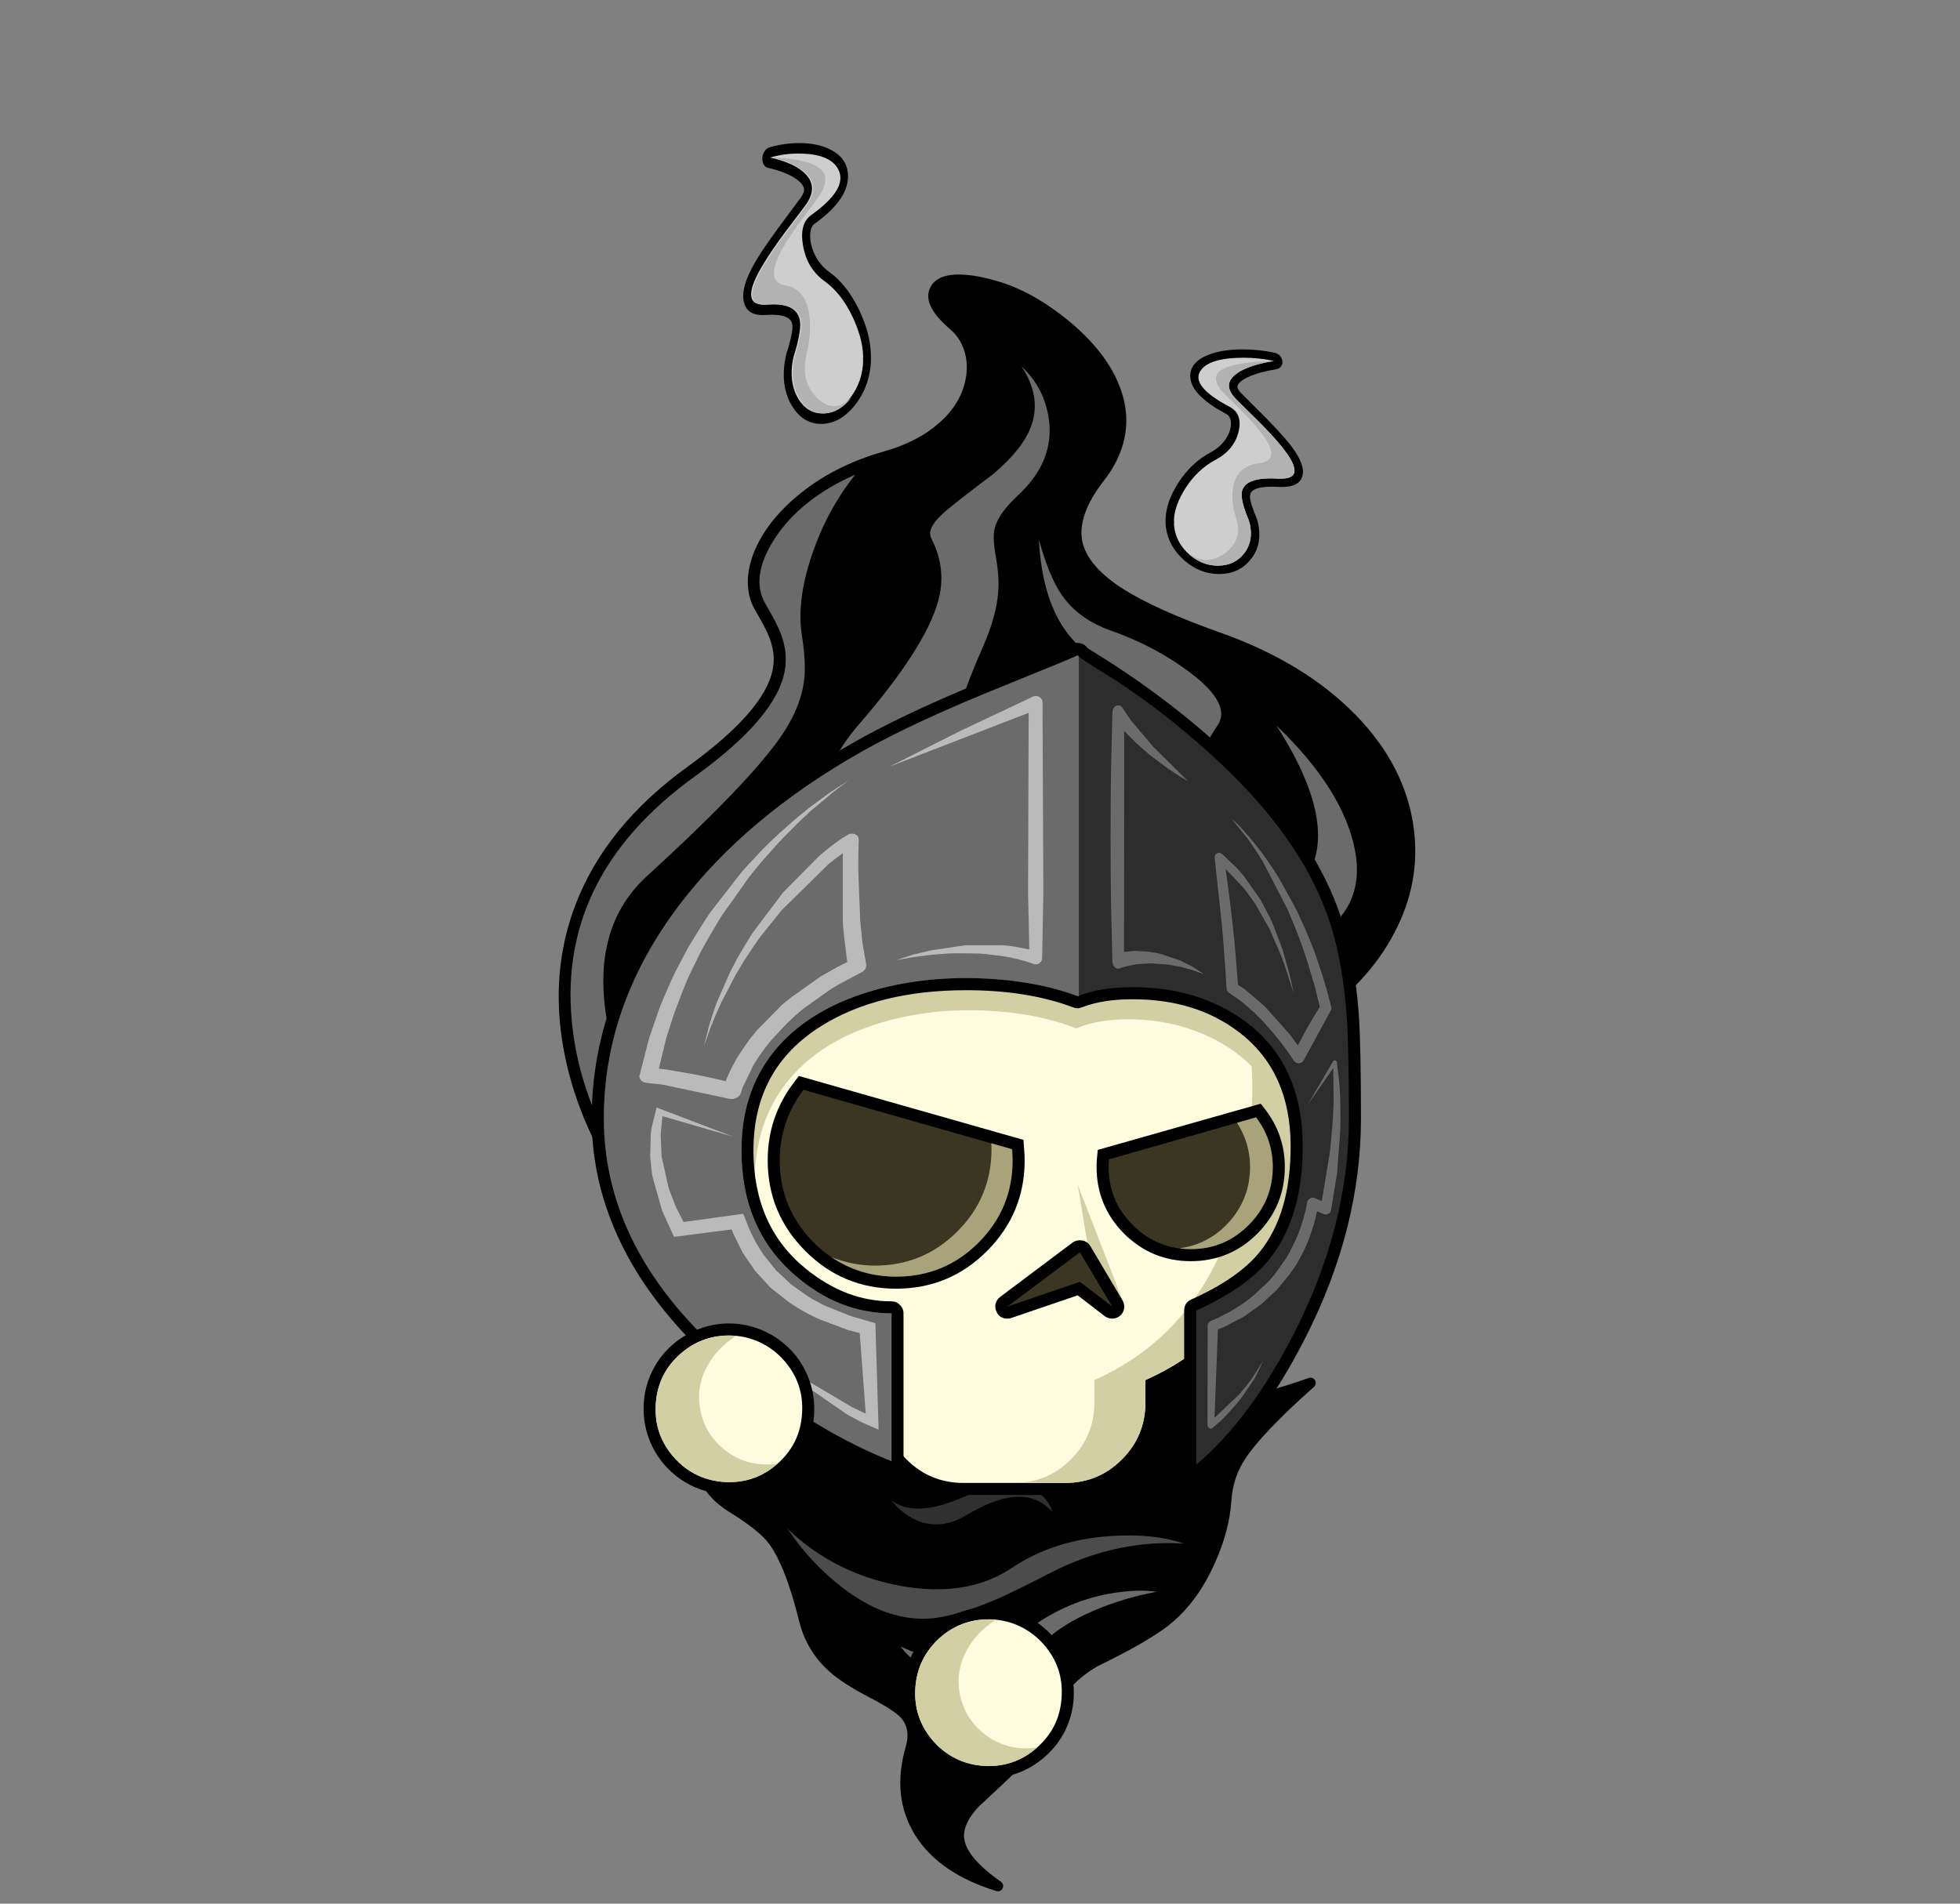 
<svg xmlns="http://www.w3.org/2000/svg" version="1.1" xmlns:xlink="http://www.w3.org/1999/xlink" preserveAspectRatio="none" x="0px" y="0px" width="560px" height="544px" viewBox="0 0 560 544">
<rect x="0" y="0" width="560" height="544" fill="#808080" stroke="none"/>
<defs>
<g id="Layer0_0_MEMBER_0_FILL">
<path fill="#000000" stroke="none" d="
M 139.95 275.9
Q 144.6 278.75 146.65 283.05 147.8 285.6 148.75 291.2 149.7 296.75 151 299.45 153.1 303.9 157.95 306.9 165.55 311.6 168.1 315 172.45 320.75 175.95 334.9 177.7 341.95 183 346.7 186.1 349.55 192.9 353.1 199.15 356.35 200.95 358.35 203.95 361.7 202.45 366.9 199.05 378.65 204.6 387.7 210.3 396.9 224.15 401.15 215.35 395 214.5 389.75 213.8 385.55 218.3 380.6 224.65 374.75 228 371.45 234.1 365.45 235.95 359.9 238.95 350.85 248.2 345.35 259.45 339.9 264.95 335.9 272.35 330.5 276.9 320.35 280.5 312.35 280.95 305.2 281.35 298.95 284.7 293.95 289 287.45 301.95 275.9 258.85 291.2 195.1 285.1 175.15 283.15 155.55 279.35
L 139.95 275.9 Z"/>
</g>

<g id="Layer0_0_MEMBER_1_FILL">
<path fill="#4C4C4C" stroke="none" d="
M 226.25 328.65
Q 230.7 326.55 239 322.3 254.4 314.9 270.45 315.9 262.7 313.25 251.8 314.05 237.95 315.05 227.7 321.9 216.45 329.45 199.8 326.4 183.5 323.4 171.7 312.15
L 174.75 316.3
Q 178.7 321.2 183.15 325 197.4 337.2 211.45 333.9 218.55 332.25 226.25 328.65 Z"/>
</g>

<g id="Layer0_0_MEMBER_2_FILL">
<path fill="#6B6B6B" stroke="none" d="
M 231.3 337.55
Q 221.1 345.25 209.5 344.2 205.9 343.85 202.55 342.65
L 199.95 341.55
Q 205.15 348.7 216.8 348.9 228.3 349.15 233.6 342.55 238.3 336.75 248 332.6 255.2 329.5 263.6 327.9 259.6 327.25 253.55 328.1 241.5 329.85 231.3 337.55 Z"/>
</g>

<g id="Layer0_0_MEMBER_3_FILL">
<path fill="#303030" stroke="none" d="
M 221.6 301.5
Q 213.8 305.45 209.15 306.55 201.75 308.35 197.55 305.05
L 198.9 306.6
Q 200.65 308.35 202.7 309.5 209.2 313.05 216.25 308.85 224.15 304.1 229.7 304.25 234.4 304.35 237.7 308.05 236.7 304.3 232.05 301.8 226.7 298.9 221.6 301.5 Z"/>
</g>

<g id="Layer0_0_MEMBER_4_FILL">
<path fill="#000000" stroke="none" d="
M 275.45 294.9
L 275.45 235.9 167.95 235.9 167.95 294.9 275.45 294.9 Z"/>
</g>

<g id="Layer0_1_MEMBER_0_FILL">
<path fill="#000000" stroke="none" d="
M 278.75 90.45
Q 262.45 84.7 254.1 79.25 245.7 73.75 243.95 67.7 241.75 60.2 249.4 50.3 256.95 40.75 253.6 30.05 250.85 21.05 241.1 12.95 232.85 6.05 224.7 3.45 218.7 1.5 214.4 1.5 209.55 1.5 208.55 4.2 207.3 7.5 213.25 12.5 216.1 14.9 217.25 18.7 218.4 22.55 217.5 26.65 216.1 33.1 210.6 38 205.05 42.95 196.35 45.45 183.8 49 175.05 56.35 167.7 62.55 164.85 69.65 163.35 73.3 163.4 76.65 163.4 80 164.95 82.65
L 165.4 83.45
Q 168.1 88.05 168.95 90.6 170.4 94.95 169.45 99.15 167 109.85 147.85 123.65 127.75 138.15 120.4 157.4 114.8 172.05 116.9 188.4 118.4 200.4 123.7 212.1 126.35 218 128.95 221.9 129.35 222.45 130.05 222.55
L 130.2 222.55
Q 130.9 222.55 131.25 222.1
L 189.95 161.8
Q 199.8 160.2 214 160.2 235.8 160.2 255.2 164.85 280.75 170.9 299.85 184.6 300.3 184.9 300.75 184.9 301.25 184.9 301.6 184.6 315 175.45 321.45 163.3 327.9 151.15 326.2 138.15 324.2 122.9 311.6 110.25 299.05 97.6 278.75 90.45 Z"/>
</g>

<g id="Layer0_1_MEMBER_1_FILL">
<path fill="#000000" stroke="none" d="
M 255.65 40.7
Q 256.8 35.2 255.05 29.6 252.15 20.25 242.15 11.85 233.6 4.75 225.15 2 218.85 0 214.4 0 208.5 0 207.1 3.7 205.55 7.95 212.3 13.65 214.8 15.8 215.85 19.2 216.85 22.6 216.05 26.35 214.75 32.4 209.45 37 204.2 41.65 195.9 44 183 47.65 174 55.3 166.45 61.7 163.45 69.1 161.85 73.1 161.9 76.75 161.95 80.45 163.65 83.4
L 164.1 84.2
Q 166.7 88.6 167.5 91 168.85 94.85 168.05 98.55 165.9 108.75 147 122.45 126.5 137.25 119 156.9 113.3 171.85 115.4 188.55 116.95 200.8 122.3 212.75 125.05 218.8 127.7 222.75 128.45 223.9 129.95 224.05
L 130.2 224.05
Q 131.45 224.05 132.35 223.15
L 190.7 163.2
Q 201 161.7 214 161.7 235.6 161.7 254.8 166.25 280.1 172.3 299 185.8 299.75 186.4 300.75 186.4 301.6 186.4 302.45 185.85 316.2 176.45 322.8 163.9 329.4 151.35 327.65 137.95 325.65 122.5 313.3 109.75 300.4 96.5 279.25 89.05 263.35 83.4 255.2 78.2 247.05 72.95 245.35 67.25 243.4 60.45 250.6 51.2 254.5 46.2 255.65 40.7
M 246.95 20.95
Q 258.85 35.85 248.25 49.4 237 63.8 246 74.35 253.5 83.15 278.25 91.9 297.4 98.65 309.45 110.2 320.9 121.15 324 134.45 327.05 147.65 321.3 160.3 315.25 173.5 300.75 183.4 281.3 169.5 255.2 163.3 235.7 158.7 214 158.7 204.7 158.7 196.05 159.55
L 189.25 160.4 130.2 221.05
Q 127.85 217.6 125.2 211.75 119.85 200.05 118.35 188.2 113.55 150.3 148.75 124.9 169.05 110.25 171.1 98.6 171.9 94.15 170.15 89.5 169.3 87.15 166.25 81.9 164.2 78.35 165.25 73.4 166.3 68.45 170.25 63.45 179.35 51.85 196.75 46.9 213.8 42.05 218.25 29.55 220.1 24.35 218.95 19.35 217.85 14.45 214.25 11.4 209.55 7.45 209.85 5.15 210.1 3 214.4 3 218.5 3 224.25 4.9 229.45 6.55 235.5 10.65 242.45 15.3 246.95 20.95 Z"/>
</g>

<g id="Layer0_1_MEMBER_2_FILL">
<path fill="#6B6B6B" stroke="none" d="
M 236.85 36.2
Q 235.8 28.3 230.05 22.9 235.2 30.75 232.25 38.15 230.1 43.7 222.8 49.8 214.45 56.1 211.35 58.7 206.2 63.05 207.55 65.65 211.55 73.4 209.2 81.55 205.85 93.15 189.5 112.05 175.75 127.9 182.4 144.6 186.25 154.2 195.25 161.55
L 196.2 162.3 222 145.2
Q 211.3 138.75 211.5 124.7 211.65 112.45 220.3 92.95 223.85 85 224.25 78.65 224.5 75.05 223.55 69.75 222.75 65.3 223.4 62.95 224.4 59.4 229.05 55.05 238.2 46.6 236.85 36.2 Z"/>
</g>

<g id="Layer0_1_MEMBER_3_FILL">
<path fill="#6B6B6B" stroke="none" d="
M 240.2 80
Q 236.95 75.45 234.35 66 235.15 81.85 242.25 90.3 247 95.95 263.15 108.8 274.8 119.05 268.15 130.15 266.05 133.6 262.4 136.7
L 259.15 139.15 259.8 140.25
Q 260.85 141.5 262.9 142.25 269.5 144.6 283.65 140.7 276.4 130.75 275.35 124.65 274.25 118.55 278.65 112.5 282.6 107.1 272 99.1 263.35 92.55 252.3 88.65 244.35 85.85 240.2 80 Z"/>
</g>

<g id="Layer0_1_MEMBER_4_FILL">
<path fill="#6B6B6B" stroke="none" d="
M 313 143.25
Q 310.1 128.25 293.45 112.25 309.85 137.8 300.3 151 297.35 155.15 292.1 157.55
L 287.5 159.1 288.7 161.65
Q 290.2 165.15 291.55 170 316.8 162.9 313 143.25 Z"/>
</g>

<g id="Layer0_1_MEMBER_5_FILL">
<path fill="#6B6B6B" stroke="none" d="
M 168.55 65.8
Q 162.45 75.3 166.25 81.9 169.3 87.15 170.15 89.5 171.9 94.15 171.1 98.6 169.05 110.25 148.75 124.9 113.55 150.3 118.35 188.2 119.85 200.05 125.2 211.75 127.85 217.6 130.2 221.05
L 132.2 219 134.95 209.05
Q 129.6 199.55 127.15 187.35 122.3 162.95 136.9 149.65 164.35 124.55 171.35 113.15 175.05 107.15 175.85 101.5 176.5 96.8 175.35 89.8 174 81.2 177.85 69.8 181.6 58.65 188.65 49.8 175.05 55.8 168.55 65.8 Z"/>
</g>

<g id="Layer0_1_MEMBER_6_FILL">
<path fill="#FEFCDE" stroke="none" d="
M 193.85 125.55
L 193.55 125.65 184.65 134.25 184.8 135.05
Q 185.6 139.1 181.5 143.95 178.55 147.5 174.25 150 170 152.45 166.75 152.45 164.4 152.45 163.35 151.1
L 162.8 150.45 157.35 151.1 156.95 151.6
Q 148.2 162.5 143.7 175.45 139.15 188.4 139.15 202.4 139.15 225.85 156.3 246.9 171.4 265.5 194.05 276
L 194.05 280.8
Q 194.05 289.7 200.35 296 206.65 302.3 215.55 302.3
L 240.85 302.3
Q 249.75 302.3 256.05 296 262.35 289.7 262.35 280.8
L 262.35 276.2
Q 281.35 267.4 291.5 248.35 301.65 229.3 301.65 202.4 301.65 185.9 295.25 170.8 289.1 156.2 277.85 144.95 266.55 133.7 252 127.55 236.9 121.15 220.4 121.15 206.6 121.15 193.85 125.55 Z"/>
</g>

<g id="Layer0_1_MEMBER_7_FILL">
<path fill="#000000" stroke="none" d="
M 183.35 135.35
Q 183.95 138.6 180.35 143 177.6 146.35 173.65 148.65 169.7 150.95 166.75 150.95 165.1 150.95 164.5 150.15
L 163.45 148.85 156.55 149.7 155.8 150.65
Q 146.9 161.8 142.25 174.95 137.65 188.1 137.65 202.4 137.65 214.15 142.2 225.75 146.7 237.35 155.4 248.05 162.7 257 172.25 264.4 181.85 271.85 192.55 276.95
L 192.55 280.8
Q 192.55 290.35 199.3 297.05 206.05 303.8 215.55 303.8
L 240.85 303.8
Q 250.35 303.8 257.1 297.05 263.85 290.3 263.85 280.8
L 263.85 277.15
Q 283.6 267.6 293.6 247.65 303.15 228.8 303.15 202.4 303.15 185.6 296.65 170.2 290.35 155.35 278.9 143.9 267.4 132.45 252.55 126.15 237.2 119.65 220.4 119.65 206.4 119.65 193.4 124.15
L 192.75 124.35 183.05 133.75 183.35 135.35
M 186.3 134.8
L 194.35 126.95
Q 206.85 122.65 220.4 122.65 236.65 122.65 251.45 128.9 265.75 134.95 276.8 146 287.85 157.05 293.9 171.35 300.15 186.15 300.15 202.4 300.15 228.05 290.95 246.3 280.9 266.3 260.85 275.2
L 260.85 280.8
Q 260.85 289.1 255 294.95 249.15 300.8 240.85 300.8
L 215.55 300.8
Q 207.25 300.8 201.4 294.95 195.55 289.1 195.55 280.8
L 195.55 275.05
Q 173 264.8 157.75 246.15 140.65 225.25 140.65 202.4 140.65 188.45 145.3 175.5 149.8 163 158.15 152.55
L 162.15 152.05
Q 163.75 153.95 166.75 153.95 173.15 153.95 180.15 147.55 187.45 140.85 186.3 134.8 Z"/>
</g>

<g id="Layer0_1_MEMBER_8_MEMBER_0_FILL">
<path fill="#D3CFA5" stroke="none" d="
M 220.4 122.65
Q 217.55 122.65 214.05 122.9 245 125.35 266.15 148.15 287.45 171.05 287.45 202.4 287.45 228.05 278.25 246.3 268.2 266.3 248.15 275.2
L 248.15 280.8
Q 248.15 289.1 242.3 294.95 236.59 300.66 228.55 300.8
L 240.85 300.8
Q 249.15 300.8 255 294.95 260.85 289.1 260.85 280.8
L 260.85 275.2
Q 280.9 266.3 290.95 246.3 300.15 228.05 300.15 202.4 300.15 186.15 293.9 171.35 287.85 157.05 276.8 146 265.75 134.95 251.45 128.9 236.65 122.65 220.4 122.65 Z"/>
</g>

<g id="Layer0_1_MEMBER_9_FILL">
<path fill="#D3CFA5" stroke="none" d="
M 244 226.55
L 246.9 244.1 255.35 255.8 244 226.55 Z"/>
</g>

<g id="Layer0_1_MEMBER_10_FILL">
<path fill="#3A3621" stroke="none" d="
M 245.85 242.6
Q 245.45 242.05 244.85 241.9
L 244.55 241.9
Q 244.05 241.9 243.65 242.15
L 225.6 255.7
Q 225.15 256.05 225 256.6 224.9 257.1 225.15 257.6 225.65 258.4 226.5 258.4
L 226.95 258.3 244.25 252.45 251.65 258.1
Q 252.1 258.4 252.6 258.4 253.1 258.4 253.6 258 254 257.65 254.05 257.15 254.15 256.6 253.85 256.15
L 245.85 242.6 Z"/>
</g>

<g id="Layer0_1_MEMBER_11_FILL">
<path fill="#000000" stroke="none" d="
M 245.15 240.45
L 244.55 240.4
Q 243.55 240.4 242.75 240.95
L 224.7 254.5
Q 223.8 255.2 223.55 256.25 223.35 257.3 223.85 258.3 224.65 259.9 226.5 259.9 227 259.9 227.45 259.75
L 244 254.1 250.75 259.3
Q 251.6 259.9 252.6 259.9 253.7 259.9 254.6 259.15 255.4 258.45 255.55 257.35 255.7 256.3 255.15 255.35
L 247.15 241.85
Q 246.45 240.7 245.15 240.45
M 252.6 256.9
L 244.55 250.75 226.5 256.9 244.55 243.4 252.6 256.9 Z"/>
</g>

<g id="Layer0_1_MEMBER_12_FILL">
<path fill="#3A3621" stroke="none" d="
M 220.35 242.05
Q 229.3 233.1 229.3 220.5
L 229.1 216.6 175.15 201.25 174.55 202.05
Q 168.35 210.25 168.35 220.5 168.35 233.1 177.3 242.05 186.2 250.95 198.8 250.95 211.45 250.95 220.35 242.05 Z"/>
</g>

<g id="Layer0_1_MEMBER_13_FILL">
<path fill="#000000" stroke="none" d="
M 230.8 220.5
Q 230.8 219.05 230.65 217.45
L 230.5 215.4 174.6 199.5 173.35 201.15
Q 166.85 209.7 166.85 220.5 166.85 233.7 176.25 243.1 185.6 252.45 198.8 252.45 212.05 252.45 221.4 243.1 230.8 233.7 230.8 220.5
M 227.8 220.5
Q 227.8 232.5 219.3 241 210.85 249.45 198.8 249.45 186.8 249.45 178.35 241 169.85 232.5 169.85 220.5 169.85 210.75 175.75 202.95
L 227.7 217.75 227.8 220.5 Z"/>
</g>

<g id="Layer0_1_MEMBER_14_MEMBER_0_FILL">
<path fill="#A8A37B" stroke="none" d="
M 227.8 220.5
L 227.7 217.75 222.5 216.25 222.55 217.7
Q 222.55 229.7 214.05 238.2 205.55 246.7 193.55 246.7 187.95 246.7 182.75 244.6 189.95 249.45 198.8 249.45 210.85 249.45 219.3 241 227.8 232.5 227.8 220.5 Z"/>
</g>

<g id="Layer0_1_MEMBER_15_FILL">
<path fill="#3A3621" stroke="none" d="
M 287.65 237.65
Q 294.05 231.25 294.05 222.15 294.05 214.8 289.6 208.9
L 289 208.1 250.4 219.1 250.3 220.1
Q 250.2 220.8 250.2 222.15 250.2 231.25 256.65 237.65 263.1 244.1 272.15 244.1 281.2 244.1 287.65 237.65 Z"/>
</g>

<g id="Layer0_1_MEMBER_16_FILL">
<path fill="#000000" stroke="none" d="
M 295.55 222.15
Q 295.55 214.3 290.8 208
L 289.55 206.4 249 217.9 248.8 219.95
Q 248.7 220.75 248.7 222.15 248.7 231.85 255.55 238.75 262.45 245.6 272.15 245.6 281.85 245.6 288.7 238.75 295.55 231.85 295.55 222.15
M 292.55 222.15
Q 292.55 230.6 286.55 236.6 280.6 242.6 272.15 242.6 263.7 242.6 257.7 236.6 251.7 230.65 251.7 222.15 251.7 220.9 251.8 220.25
L 288.4 209.8
Q 292.55 215.3 292.55 222.15 Z"/>
</g>

<g id="Layer0_1_MEMBER_17_FILL">
<path fill="#A8A37B" stroke="none" d="
M 286.55 236.6
Q 292.55 230.6 292.55 222.15 292.55 215.3 288.4 209.8
L 283.65 211.15
Q 286.9 216.2 286.9 222.15 286.9 229.85 281.85 235.65 276.8 241.4 269.3 242.4 270.5 242.6 272.15 242.6 280.6 242.6 286.55 236.6 Z"/>
</g>

<g id="Layer0_1_MEMBER_18_MEMBER_0_FILL">
<path fill="#D3CFA5" stroke="none" d="
M 186.3 134.8
Q 187 138.5 184.15 142.85 181.6 146.85 177.15 149.95 172.7 153.05 168.65 153.75 164.25 154.55 162.15 152.05
L 159.35 152.4
Q 156.45 155.5 153.65 158.7 147.4 168.3 144.1 179.2 140.65 190.5 140.65 202.4 140.65 225.25 157.75 246.15 173 264.8 195.55 275.05
L 195.55 280.8
Q 195.55 287.25 199.3 292.5
L 199.3 266.6
Q 186.7 266.6 176.3 257.1 163.6 245.6 163.6 226 163.6 210.45 172.5 200 180.3 190.9 194.05 186.55 206.15 182.7 220.35 183.2 233.55 183.7 243.65 187.65 249.4 185.2 257.95 185.4 267.5 185.65 275.75 189.3 297.25 198.85 297.25 225 297.25 227.2 297.1 229.3 300.15 216.8 300.15 202.4 300.15 186.15 293.9 171.35 287.85 157.05 276.8 146 265.75 134.95 251.45 128.9 236.65 122.65 220.4 122.65 206.85 122.65 194.35 126.95
L 186.3 134.8 Z"/>
</g>

<g id="Layer0_1_MEMBER_19_MEMBER_0_FILL">
<path fill="#D3CFA5" stroke="none" d="
M 271.85 268.9
Q 276.8 265.35 280.95 260.9 277.65 263.1 271.85 265.9
L 271.85 268.9 Z"/>
</g>

<g id="Layer0_1_MEMBER_20_FILL">
<path fill="#2D2D2D" stroke="none" d="
M 248.05 95.8
L 245.35 94.05
Q 245 93.55 244.55 93.35 244.25 93.2 243.9 93.2
L 243.45 93.25
Q 242.85 93.5 242.6 93.9 242 94.25 234 97.45 221.35 102.4 213.3 105.9 199.5 111.85 189.85 117.3 158.3 135.05 141.4 159 124.55 182.95 124.55 210.05 124.55 227.85 133.85 244.45 143.1 261.05 160.95 275.25 172.1 284.15 185.65 291.3 192.45 294.9 197.1 296.8
L 197.65 296.9
Q 198.1 296.9 198.5 296.65 199.15 296.15 199.15 295.4
L 199.15 258.6
Q 199.15 257.95 198.7 257.55 198.3 257.1 197.65 257.1 184.6 257.1 174.15 247.65 161.8 236.55 161.8 218 161.8 196.85 179.15 185.9 193.8 176.65 216.3 176.65 231.8 176.65 243.45 181.05
L 244 181.15 244.55 181.05
Q 249.75 178.9 257.7 178.9 274.05 178.9 285.15 187.4 298.5 197.6 298.5 217 298.5 234.35 290.55 244.2 285.05 251 272.85 256.5 272 256.95 272 257.9
L 272 296.25
Q 272 297.2 272.85 297.6 273.15 297.75 273.5 297.75 273.95 297.75 274.45 297.4 288.2 285.85 299.3 264.1 313 237.2 313 210.05
L 313 209.5
Q 313 192.15 312.45 184.35 311.55 171.6 308.55 161.9 301.5 139.15 277.2 117.45 263.25 105.05 248.05 95.8 Z"/>
</g>

<g id="Layer0_1_MEMBER_21_FILL">
<path fill="#000000" stroke="none" d="
M 244.9 91.85
Q 244.45 91.7 244 91.7
L 243.9 91.7
Q 243.45 91.7 243 91.85 242.2 92.05 241.65 92.7 240.75 93.15 233.45 96.05 220.45 101.15 212.7 104.55 198.8 110.55 189.1 116 174.5 124.2 162.6 134.25 150.65 144.3 142.25 155.4 123.05 180.95 123.05 210.05 123.05 230.4 134.7 249 144.05 263.75 160 276.4 171.35 285.4 184.75 292.55 191.55 296.2 196.55 298.2 197.25 298.4 197.65 298.4 198.5 298.4 199.35 297.9 200.65 296.95 200.65 295.4
L 200.65 258.6
Q 200.65 257.35 199.75 256.5 198.9 255.6 197.65 255.6 186.3 255.6 176.3 247.45 163.3 236.9 163.3 218 163.3 197.6 180.2 187.05 194.45 178.15 216.3 178.15 231.5 178.15 242.95 182.45 243.35 182.65 244 182.65 244.5 182.65 245.1 182.4 250.2 180.4 257.7 180.4 273.45 180.4 284.15 188.6 297 198.4 297 217 297 233.8 289.3 243.3 284.05 249.85 272.25 255.15 270.5 255.95 270.5 257.9
L 270.5 296.25
Q 270.5 298.15 272.2 298.95 272.8 299.25 273.5 299.25 274.55 299.25 275.4 298.55 289.35 286.85 300.6 264.8 314.5 237.55 314.5 210.05
L 314.5 209.5
Q 314.5 192 313.95 184.05 313 171.2 309.95 161.35 302.85 138.3 278.2 116.35 264.55 104.2 248.85 94.5
L 246.45 93
Q 245.9 92.15 244.9 91.85
M 243.9 94.85
L 243.9 94.7 243.95 94.8 244 94.7 244 94.85
Q 244.45 95.5 253.5 101.05 265.05 108.6 276.2 118.6 300.3 140.05 307.15 162.5 310.1 172.1 310.95 184.8 311.5 192.5 311.5 210.05 311.5 236.75 297.9 263.45 286.9 285 273.5 296.25
L 273.5 257.9
Q 285.7 252.35 291.25 245.65 300 235.25 300 217 300 196.45 285.6 185.85 274.05 177.4 257.7 177.4 249.45 177.4 244 179.65 238.3 177.5 231.2 176.35 223.9 175.15 216.3 175.15 193.45 175.15 178.35 184.65 160.3 196.05 160.3 218 160.3 237.6 173.6 249.1 184.5 258.6 197.65 258.6
L 197.65 295.4
Q 179.75 288.3 161.85 274.05 126.05 245.6 126.05 210.05 126.05 181.9 144.65 157.2 161.35 135.05 190.55 118.6 203.55 111.3 225.1 102.6 243.75 95.05 243.9 94.85 Z"/>
</g>

<g id="Layer0_1_MEMBER_22_FILL">
<path fill="#6B6B6B" stroke="none" d="
M 12.05 -303.1
L 12.05 -302.95
Q 11.9 -302.75 -6.75 -295.2 -28.3 -286.5 -41.3 -279.2 -70.5 -262.75 -87.2 -240.6 -105.8 -215.9 -105.8 -187.75 -105.8 -152.2 -70 -123.75 -52.1 -109.5 -34.2 -102.4
L -34.2 -139.2
Q -47.35 -139.2 -58.25 -148.7 -71.55 -160.2 -71.55 -179.8 -71.55 -195.35 -62.25 -205.8 -54.1 -214.9 -39.75 -219.25 -27.05 -223.1 -12.2 -222.6 1.6 -222.1 12.15 -218.15
L 12.4 -218.25 12.4 -302.7 12.15 -302.95 12.15 -303.1 12.1 -303 12.05 -303.1 Z"/>
</g>

<g id="Layer0_1_MEMBER_23_FILL">
<path fill="#BABABA" stroke="none" d="
M 168.1 140.6
Q 165.25 143.35 163.95 144.85 161.2 147.7 160 149.2
L 152.85 158.4
Q 152.05 159.4 149.7 163.2 147.2 167.2 146.75 168.1
L 144.1 173.1
Q 143.25 174.75 141.75 178.2 140.1 182 139.65 183.35
L 137.85 188.6
Q 137.45 189.6 137.05 191.2
L 135 199.2 134.95 199.25
Q 134.8 199.95 135.3 200.55 135.8 201.15 136.65 201.2
L 136.9 201.25 139.4 201.5
Q 139.45 201.5 140.65 201.65
L 157.4 205.2
Q 158.3 205.35 159.15 204.9 160 204.45 160.2 203.65
L 160.25 203.55 160.55 202.45 163.3 196.8
Q 163.55 196.3 164.7 194.6
L 166.25 192.45
Q 167.35 191.1 167.9 190.4
L 171.6 186.45
Q 172.95 185.2 173.6 184.55
L 175.7 182.75 182.55 177.9
Q 183.15 177.5 185 176.45
L 190.1 173.75
Q 191.5 173.1 191.35 171.65
L 190.7 167.9
Q 190.45 166.65 190.4 166
L 190.2 164.05
Q 189.9 161.5 189.85 160.25
L 189.4 148.6
Q 189.35 145.1 189.5 140.8
L 189.5 140.65
Q 189.5 140.15 189.2 139.75 188.75 139.25 188.05 139.2 187.3 139.1 186.7 139.5 185.1 140.45 184.75 140.75
L 182.95 142.05
Q 180.65 143.85 179.6 144.8
L 170.7 153.8 163.3 163.6
Q 162.8 164.3 161.15 167
L 159.15 170.45
Q 157.45 173.7 157.35 173.95
L 154.2 181.15
Q 153.85 182 152.95 184.8 152.15 187.2 151.9 188.45
L 150.95 192.15 152.25 188.5
Q 152.55 187.5 153.65 184.95 154.95 181.9 155.2 181.4
L 158.8 174.45
Q 160.15 172.2 160.8 171.1
L 163 167.75
Q 164.45 165.55 165.3 164.5
L 170.3 158.25 181.95 146.8
Q 183 145.9 185.2 144.3
L 185.55 144.05 185.55 160.65
Q 185.55 162 185.85 164.65
L 186.65 171.15 185.35 171.8
Q 184.15 172.35 182.65 173.25 180.3 174.55 180 174.75
L 172.6 180
Q 171.8 180.6 170.3 181.9
L 164.1 188.2 162.3 190.45
Q 161.75 191.25 160.65 192.8 159.45 194.55 159.1 195.2
L 157.75 197.7
Q 157.4 198.35 156.6 200.25
L 156.4 200.8
Q 152.1 199.75 148.35 199.05
L 141.65 197.9
Q 140.3 197.75 140.25 197.75
L 139.75 197.7 140.55 194.4
Q 141.6 190 141.85 189.25
L 143.5 184.15
Q 143.6 183.8 145.4 179.1 146.7 175.75 147.5 174.1
L 149.9 169.15
Q 150.25 168.4 152.6 164.3 155.25 159.8 155.45 159.55
L 162 150.3
Q 163.1 148.8 165.6 145.85 165.65 145.8 169.45 141.55 170.3 140.6 173.55 137.35 174.9 135.95 177.8 133.3 179.35 132.05 182.35 129.5 184.25 127.9 187.2 125.85 184.2 127.65 182.05 129.15 178.8 131.55 177.15 132.75 174 135.25 172.55 136.6 169.2 139.55 168.1 140.6 Z"/>
</g>

<g id="Layer0_1_MEMBER_24_FILL">
<path fill="#BABABA" stroke="none" d="
M 139.2 207.35
L 138.05 212
Q 137.85 212.9 137.75 213.9
L 137.6 219.65 138 223.5
Q 138 223.75 138.4 225.4
L 140.55 232.9
Q 140.65 233.25 141.35 234.75
L 143.55 239.55 157.85 237.7 158.25 238.65 160.6 243.45 163.7 248 167.5 252.15 172.05 255.75
Q 172.45 256.05 174.5 257.35 175.15 257.75 177.1 258.8 179.4 259.95 179.8 260.1
L 186.85 262.75 189.75 263.5 191.25 283.55 187.95 282 175.7 274.75
Q 172.55 272.6 172.35 272.45
L 165.95 267.6 171.7 273.05
Q 172.15 273.45 174.8 275.6
L 186.6 283.75 188.45 284.75
Q 190.15 285.65 190.35 285.75
L 194.45 287.55 193.65 261.05 188.15 259.45
Q 187.3 259.15 186.85 259
L 181.75 256.95
Q 180.9 256.65 179.3 255.75 177.7 254.95 177 254.45
L 172.7 251.4 168.95 247.9 165.8 244
Q 164.65 242.2 164.5 241.9 163.8 240.8 163.3 239.75 163.15 239.55 162.25 237.55
L 160.75 233.8 145.9 235.85 143.95 232 142.6 228.5
Q 142.35 227.95 142.05 226.75
L 140.45 219.55 140.2 214.1 140.65 209.5 158.2 214.6 139.2 207.35 Z"/>
</g>

<g id="Layer0_1_MEMBER_25_FILL">
<path fill="#6B6B6B" stroke="none" d="
M 25.4 -286.75
L 23.25 -289.95
Q 22.85 -290.5 22.25 -290.55 21.65 -290.55 21.2 -290.05 20.75 -289.5 20.75 -288.7
L 20.4 -273.25
Q 20.3 -268.1 20.3 -257.8 20.3 -247.5 20.4 -242.35
L 20.75 -226.85
Q 20.75 -226.05 21.2 -225.5 21.65 -224.95 22.25 -225
L 22.5 -225.05 23.75 -225.45
Q 24.9 -225.75 25 -225.75
L 26.3 -226
Q 26.9 -226.15 27.6 -226.15
L 30.25 -226.3 34.2 -226.05
Q 34.65 -226.05 35.55 -225.85
L 36.9 -225.6
Q 37.5 -225.55 38.2 -225.3
L 39.55 -224.95
Q 40.45 -224.75 40.85 -224.55
L 43.5 -223.65 41.05 -225.25
Q 40.65 -225.55 39.75 -225.95
L 38.45 -226.6
Q 37.9 -226.95 37.15 -227.2
L 33.1 -228.55
Q 32.2 -228.85 31.75 -228.9
L 30.35 -229.1
Q 29.4 -229.3 28.95 -229.3
L 27.55 -229.35
Q 26.6 -229.45 26.1 -229.4
L 23.65 -229.15 23.7 -284.15 26.45 -281.4
Q 26.6 -281.2 27.6 -280.35 28.35 -279.7 29.85 -278.35
L 34.65 -274.75
Q 37.25 -272.95 39.6 -271.65
L 30.9 -280.25 25.4 -286.75 Z"/>
</g>

<g id="Layer0_1_MEMBER_26_FILL">
<path fill="#6B6B6B" stroke="none" d="
M 286.4 140.55
Q 288.2 143.05 290.05 146.1
L 296.15 157.85
Q 299.2 164.9 300.9 170.2
L 302.8 176.5
Q 303.36 178.459 304.25 182.3
L 302.7 184.85
Q 302.45 185.2 300.9 187.95
L 298.8 191.9 296.7 189.05 290.55 182.15 285.85 178.15
Q 285.392 177.775 283.9 176.8 283.442 170.765 283.3 169.35 283.1 166.5 282.5 161.2 281.9 155.8 281.5 153.1 281.14 150.168 280.8 147.95
L 285.3 152.7
Q 286.5 154.25 286.75 154.65 287.05 155 288.15 156.6
L 291.75 162.9 294.65 169.6
Q 295.25 171.1 296.25 174.2 296.5 174.95 297.75 178.9 296.9 174.8 296.7 174.1
L 295.35 169.35
Q 295.05 168.1 294.6 167
L 292.85 162.4
Q 292.15 160.7 291.85 160.1
L 289.55 155.7 285.25 149.6
Q 284.15 148.35 283.6 147.7
L 279.95 144.25
Q 279.5 143.9 279.05 143.95 278.6 144.05 278.3 144.4 278.05 144.75 278.1 145.2
L 278.1 145.3 279.85 161.5
Q 280.35 166.9 280.5 169.6 280.75 172.3 281.05 177.7 281.05 178.35 281.7 178.85
L 281.75 178.85
Q 282.5 179.4 284.1 180.5 284.85 181 286.35 182.3
L 287.45 183.3
Q 288.2 183.9 288.5 184.3 289.7 185.4 290.55 186.4
L 292.5 188.6
Q 292.85 189 294.35 190.85
L 296.1 193.2
Q 296.8 194.15 297.75 195.65 297.95 195.95 298.35 196.2 298.9 196.45 299.5 196.25 300.05 196.05 300.3 195.5
L 306.95 183.25
Q 307.25 182.8 307.1 182.25 306.2 178.7 305.3 175.75 304.05 171.7 303.2 169.4 302.35 166.9 300.7 163.1 298.9 159 297.85 157.05
L 294.6 151.15
Q 292.95 148.3 290.95 145.5 288.65 142.3 286.85 140.2 284.6 137.45 282.25 135.4
L 286.4 140.55 Z"/>
</g>

<g id="Layer0_1_MEMBER_27_FILL">
<path fill="#6B6B6B" stroke="none" d="
M 308.5 196.05
Q 308.4 195.75 308.25 195.7 307.8 195.45 307.55 195.85
L 301.25 206.65 307.6 197.55 307.7 205.3
Q 307.65 209.55 307.15 214.4 307 216.65 306.7 218.9
L 304.75 230.65 303.05 229.9 302.7 229.8
Q 302.15 229.75 301.7 230.05 301.2 230.4 301.1 230.95
L 301.1 231
Q 300.15 236.1 298.2 240.45 296.95 243.1 295.9 244.85
L 293.05 248.85
Q 291.7 250.5 291.4 250.75
L 287.8 254.1
Q 287.45 254.4 285.85 255.65 284.5 256.6 283.8 257 283.3 257.35 281.65 258.3
L 279.45 259.45
Q 277.9 260.15 277.15 260.5
L 277.1 260.5
Q 276.35 260.85 276.35 261.7
L 276.3 286.4
Q 276.3 286.75 276.5 286.95 277.05 287.6 277.65 287.05
L 279.65 285.3
Q 280.3 284.7 281.5 283.4
L 283.25 281.45
Q 284.05 280.55 284.9 279.4
L 287.85 275.05
Q 288.55 273.85 289.05 272.75
L 290.15 270.4 287.4 274.75
Q 286 276.7 284.15 278.8
L 278.05 284.6 278.9 262.6
Q 279.607 262.321 280.6 261.9
L 285.3 259.45 289.65 256.35 293.55 252.75 296.95 248.6
Q 297.15 248.3 298.45 246.4 299.95 243.8 300.9 241.65 302.725 237.42 303.55 233.2
L 305.2 233.85 305.25 233.9 305.5 233.95
Q 306.05 234.05 306.5 233.75 306.95 233.45 307.05 232.9
L 308.55 223.75 309.25 214.5
Q 309.4 212.25 309.4 209.9
L 309.35 205.3
Q 309.3 203 309.05 200.65
L 308.5 196.05 Z"/>
</g>

<g id="Layer0_1_MEMBER_28_FILL">
<path fill="#BABABA" stroke="none" d="
M 235.25 106.55
Q 235.25 106.25 235.1 105.85 234.8 105.25 234.15 105 233.5 104.8 232.9 105.05
L 214.9 113.55 197.15 122.5 231.8 109.1 231.65 154.25
Q 231.785 159.007 231.95 168
L 229.6 167.55
Q 227.45 167.1 225.15 166.95
L 216.15 166.95 207.35 168.25
Q 204.5 168.95 203.05 169.3
L 198.85 170.65 203.2 169.9
Q 206.85 169.4 207.55 169.35
L 211.9 169
Q 212.6 169 214.05 168.95
L 218.4 169
Q 219.15 169 220.55 169.1
L 224.85 169.6
Q 227.2 169.95 229 170.4
L 231.05 170.95
Q 232.5 171.4 232.95 171.6
L 233.5 171.7
Q 234.15 171.75 234.65 171.3 235.1 170.85 235.15 170.2
L 235.45 154.25 235.25 106.55 Z"/>
</g>

<g id="Layer0_2_MEMBER_0_FILL">
<path fill="#CECECE" stroke="none" d="
M 350.1 255.45
Q 349.75 255 349.25 254.9 343.8 253.75 338.3 253.75 331.45 253.75 326.55 255.45 320.75 257.45 319.75 261.3 318.1 267.4 329.95 274.2 331.95 275.35 331.85 278.2 331.75 281.3 329.25 284.7 326.5 288.45 322.05 290.65 315 294.15 309.5 301.1 304.45 307.45 303.45 313.05
L 303.35 313.7 303.35 313.75
Q 303.1 315.25 303.1 316.2 303.1 322.45 307.55 326.95 312 331.4 318.3 331.4 324.55 331.4 329 326.95 333.45 322.45 333.45 316.2 333.45 313.85 332.7 311.5
L 332.55 311
Q 331.85 308.1 331.8 306.6 331.65 304.1 332.75 302.7 334.85 300.05 341.8 300.05
L 345.4 300.15
Q 350.45 300.15 351.8 297.2 353.35 293.8 348.95 286.9 345.85 282.15 337.85 272.95
L 334.35 268.95
Q 332.45 266.55 333.2 264.85 334 262.65 338.3 260.8 342.5 258.95 349.2 257.85 349.75 257.8 350.1 257.35 350.45 256.95 350.45 256.4 350.45 255.85 350.1 255.45 Z"/>
</g>

<g id="Layer0_2_MEMBER_1_FILL">
<path fill="#000000" stroke="none" d="
M 349.45 259.35
Q 350.5 259.15 351.2 258.35 351.9 257.55 351.95 256.45 352 255.35 351.3 254.5 350.65 253.7 349.55 253.45 344.1 252.25 338.3 252.25 331 252.25 325.75 254.2 319.5 256.5 318.3 260.9 316.35 268.15 329.2 275.5 330.4 276.3 330.35 278.15 330.25 280.9 328 283.95 325.45 287.3 321.35 289.3 314.05 292.95 308.3 300.2 303.05 306.95 302 312.8
L 301.95 313.05 301.9 313.15 301.9 313.2 301.85 313.5 301.85 313.55
Q 301.6 315.15 301.6 316.2 301.6 323.1 306.5 328 311.4 332.9 318.3 332.9 325.15 332.9 330.05 328 334.95 323.1 334.95 316.2 334.95 313.5 334.15 311.1
L 334.05 310.65
Q 333.45 308.1 333.35 306.8 333.15 304.65 333.95 303.6 335.6 301.55 341.8 301.55
L 345.4 301.65
Q 351.45 301.65 353.2 297.8 355 293.8 350.7 286.85 347.6 281.85 338.95 272
L 335.55 268
Q 334.2 266.35 334.6 265.35 335.2 263.8 338.8 262.2 342.95 260.4 349.45 259.35
M 334.4 261.3
Q 329.25 265 333.2 269.9 334.6 271.6 339.6 277.25 344.55 283 347.1 286.85 355.1 298.65 345.4 298.65
L 344.35 298.65
Q 343.45 298.55 341.8 298.55 332.5 298.55 330.75 303.25 329.8 305.75 331.25 311.9 331.95 314 331.95 316.2 331.95 321.85 327.95 325.9 323.95 329.9 318.3 329.9 312.65 329.9 308.6 325.9 304.6 321.85 304.6 316.2 304.6 315.15 304.85 313.9
L 304.85 313.7 304.9 313.35
Q 305.85 308.3 310.5 302.25 315.85 295.4 322.7 292 330.1 288.35 332.6 281.8 335.05 275.4 330.7 272.9 317.9 265.55 321.9 260.15 325.5 255.25 338.3 255.25 343.8 255.25 348.95 256.4 338.85 258.05 334.4 261.3 Z"/>
</g>

<g id="Layer0_3_FILL">
<path fill="#B2B2B2" stroke="none" d="
M 338.4 257.15
Q 328.15 258.6 327.3 262.4 326.75 264.6 329 267.6 330.4 269.4 334.25 273.65 340.2 280.75 342.05 284.6 345.7 292.25 338.4 293.1 330.75 294 328.1 300.85 326.1 306.1 327.3 312.95 328.6 320.75 321.35 325.5 314 330.25 308.15 325.3
L 308.15 325.35
Q 312.3 329.9 318.3 329.9 323.95 329.9 327.95 325.9 331.95 321.85 331.95 316.2 331.95 314 331.25 311.9 329.7 305.35 330.9 302.8 333.2 298 344.35 298.65 355.35 299.3 347.4 287.3 344.85 283.35 339.75 277.5 334.6 271.65 333.2 269.9 329.3 265 334.25 261.35 338.55 258.15 348.5 256.45 343.55 256.45 338.4 257.15 Z"/>
</g>

<g id="Layer0_4_MEMBER_0_FILL">
<path fill="#FEFCDE" stroke="none" d="
M 157.2 262.6
Q 149.7 262.6 144.15 267.55 138 272.95 137.5 281.1 137 289.3 142.4 295.4 145.2 298.6 149.1 300.35 152.95 302.1 157.2 302.1 164.7 302.1 170.25 297.15 173.2 294.55 174.95 291.05 176.7 287.55 176.9 283.6 177.15 279.65 175.9 275.95 174.65 272.25 172 269.3 169.25 266.1 165.35 264.35 161.45 262.6 157.2 262.6 Z"/>
</g>

<g id="Layer0_4_MEMBER_1_FILL">
<path fill="#000000" stroke="none" d="
M 157.2 261.1
Q 153.35 261.1 149.7 262.5 146.1 263.85 143.15 266.4 139.95 269.2 138.1 273 136.25 276.75 136 281 135.75 285.25 137.1 289.25 138.45 293.2 141.25 296.4 144.3 299.85 148.45 301.75 152.6 303.6 157.2 303.6 165.15 303.6 171.25 298.3 174.45 295.5 176.3 291.7 178.15 287.95 178.4 283.7 178.65 279.45 177.3 275.5 175.95 271.5 173.15 268.3 170.1 264.9 165.95 263 161.75 261.1 157.2 261.1
M 145.15 268.65
Q 150.3 264.1 157.2 264.1 161.05 264.1 164.6 265.65 168.25 267.3 170.9 270.3 175.9 275.95 175.4 283.5 174.95 291.05 169.25 296.05 164.1 300.6 157.2 300.6 153.35 300.6 149.8 299.05 146.15 297.4 143.5 294.4 138.5 288.75 139 281.2 139.45 273.65 145.15 268.65 Z"/>
</g>

<g id="Layer0_4_MEMBER_2_FILL">
<path fill="#D3CFA5" stroke="none" d="
M 139 281.2
Q 138.5 288.75 143.5 294.4 148.5 300.1 156.05 300.55 163.6 301.05 169.25 296.05
L 169.35 296
Q 161.85 297.05 156.25 292.65 151.2 288.7 150.05 282.5 149 276.8 151.85 271.65 154.3 267.2 159 264.2 155.25 263.85 151.75 264.95 148.05 266.1 145.15 268.65 139.45 273.65 139 281.2 Z"/>
</g>

<g id="Layer0_4_MEMBER_3_FILL">
<path fill="#FEFCDE" stroke="none" d="
M 236.65 339.95
Q 233.85 336.75 229.95 335 226.05 333.25 221.8 333.25 214.3 333.25 208.75 338.2 202.65 343.6 202.1 351.75 201.6 359.95 207 366.05 209.8 369.25 213.7 371 217.55 372.75 221.8 372.75 229.25 372.75 234.85 367.85 237.85 365.2 239.55 361.75 241.3 358.2 241.5 354.25 241.75 350.3 240.5 346.6 239.25 342.9 236.65 339.95 Z"/>
</g>

<g id="Layer0_4_MEMBER_4_FILL">
<path fill="#000000" stroke="none" d="
M 221.8 331.75
Q 217.95 331.75 214.3 333.15 210.7 334.5 207.75 337.05 204.55 339.85 202.7 343.65 200.85 347.45 200.6 351.7 200.35 355.95 201.7 359.9 203.05 363.85 205.85 367.05 208.9 370.5 213.05 372.4 217.2 374.25 221.8 374.25 229.85 374.25 235.85 368.95 239.05 366.15 240.9 362.4 242.75 358.6 243 354.35 243.25 350.1 241.9 346.15 240.55 342.15 237.75 338.95 234.7 335.55 230.55 333.65 226.35 331.75 221.8 331.75
M 209.75 339.3
Q 214.9 334.75 221.8 334.75 225.65 334.75 229.2 336.3 232.85 337.95 235.5 340.95 240.5 346.6 240 354.15 239.55 361.7 233.85 366.7 228.7 371.25 221.8 371.25 217.9 371.25 214.4 369.7 210.75 368.1 208.1 365.1 203.1 359.4 203.6 351.85 204.1 344.35 209.75 339.3 Z"/>
</g>

<g id="Layer0_4_MEMBER_5_FILL">
<path fill="#D3CFA5" stroke="none" d="
M 216.35 335.6
Q 212.65 336.75 209.75 339.3 204.1 344.35 203.6 351.85 203.1 359.4 208.1 365.1 213.1 370.75 220.65 371.25 228.2 371.7 233.85 366.7
L 233.95 366.65
Q 226.45 367.7 220.85 363.35 215.8 359.4 214.65 353.2 213.6 347.5 216.45 342.35 218.9 337.85 223.6 334.9 219.9 334.5 216.35 335.6 Z"/>
</g>

<g id="Layer0_5_MEMBER_0_FILL">
<path fill="#CECECE" stroke="none" d="
M 350.1 255.45
Q 349.75 255 349.25 254.9 343.8 253.75 338.3 253.75 331.45 253.75 326.55 255.45 320.75 257.45 319.75 261.3 318.1 267.4 329.95 274.2 331.95 275.35 331.85 278.2 331.75 281.3 329.25 284.7 326.5 288.45 322.05 290.65 315 294.15 309.5 301.1 304.45 307.45 303.45 313.05
L 303.35 313.7 303.35 313.75
Q 303.1 315.25 303.1 316.2 303.1 322.45 307.55 326.95 312 331.4 318.3 331.4 324.55 331.4 329 326.95 333.45 322.45 333.45 316.2 333.45 313.85 332.7 311.5
L 332.55 311
Q 331.85 308.1 331.8 306.6 331.65 304.1 332.75 302.7 334.85 300.05 341.8 300.05
L 345.4 300.15
Q 350.45 300.15 351.8 297.2 353.35 293.8 348.95 286.9 345.85 282.15 337.85 272.95
L 334.35 268.95
Q 332.45 266.55 333.2 264.85 334 262.65 338.3 260.8 342.5 258.95 349.2 257.85 349.75 257.8 350.1 257.35 350.45 256.95 350.45 256.4 350.45 255.85 350.1 255.45 Z"/>
</g>

<g id="Layer0_5_MEMBER_1_FILL">
<path fill="#000000" stroke="none" d="
M 349.45 259.35
Q 350.5 259.15 351.2 258.35 351.9 257.55 351.95 256.45 352 255.35 351.3 254.5 350.65 253.7 349.55 253.45 344.1 252.25 338.3 252.25 331 252.25 325.75 254.2 319.5 256.5 318.3 260.9 316.35 268.15 329.2 275.5 330.4 276.3 330.35 278.15 330.25 280.9 328 283.95 325.45 287.3 321.35 289.3 314.05 292.95 308.3 300.2 303.05 306.95 302 312.8
L 301.95 313.05 301.9 313.15 301.9 313.2 301.85 313.5 301.85 313.55
Q 301.6 315.15 301.6 316.2 301.6 323.1 306.5 328 311.4 332.9 318.3 332.9 325.15 332.9 330.05 328 334.95 323.1 334.95 316.2 334.95 313.5 334.15 311.1
L 334.05 310.65
Q 333.45 308.1 333.35 306.8 333.15 304.65 333.95 303.6 335.6 301.55 341.8 301.55
L 345.4 301.65
Q 351.45 301.65 353.2 297.8 355 293.8 350.7 286.85 347.6 281.85 338.95 272
L 335.55 268
Q 334.2 266.35 334.6 265.35 335.2 263.8 338.8 262.2 342.95 260.4 349.45 259.35
M 334.4 261.3
Q 329.25 265 333.2 269.9 334.6 271.6 339.6 277.25 344.55 283 347.1 286.85 355.1 298.65 345.4 298.65
L 344.35 298.65
Q 343.45 298.55 341.8 298.55 332.5 298.55 330.75 303.25 329.8 305.75 331.25 311.9 331.95 314 331.95 316.2 331.95 321.85 327.95 325.9 323.95 329.9 318.3 329.9 312.65 329.9 308.6 325.9 304.6 321.85 304.6 316.2 304.6 315.15 304.85 313.9
L 304.85 313.7 304.9 313.35
Q 305.85 308.3 310.5 302.25 315.85 295.4 322.7 292 330.1 288.35 332.6 281.8 335.05 275.4 330.7 272.9 317.9 265.55 321.9 260.15 325.5 255.25 338.3 255.25 343.8 255.25 348.95 256.4 338.85 258.05 334.4 261.3 Z"/>
</g>

<g id="Layer0_6_FILL">
<path fill="#B2B2B2" stroke="none" d="
M 338.4 257.15
Q 328.15 258.6 327.3 262.4 326.75 264.6 329 267.6 330.4 269.4 334.25 273.65 340.2 280.75 342.05 284.6 345.7 292.25 338.4 293.1 330.75 294 328.1 300.85 326.1 306.1 327.3 312.95 328.6 320.75 321.35 325.5 314 330.25 308.15 325.3
L 308.15 325.35
Q 312.3 329.9 318.3 329.9 323.95 329.9 327.95 325.9 331.95 321.85 331.95 316.2 331.95 314 331.25 311.9 329.7 305.35 330.9 302.8 333.2 298 344.35 298.65 355.35 299.3 347.4 287.3 344.85 283.35 339.75 277.5 334.6 271.65 333.2 269.9 329.3 265 334.25 261.35 338.55 258.15 348.5 256.45 343.55 256.45 338.4 257.15 Z"/>
</g>

<path id="Layer0_0_MEMBER_0_1_STROKES" stroke="#000000" stroke-width="3" stroke-linejoin="round" stroke-linecap="butt" fill="none" d="
M 188.462 395.182
L 206.371 399.142
Q 228.871 403.505 251.774 405.743 324.959 412.746 374.437 395.182 359.571 408.441 354.634 415.903 350.788 421.643 350.329 428.818 349.813 437.026 345.68 446.21 340.456 457.862 331.961 464.062 325.647 468.653 312.732 474.91 302.113 481.224 298.669 491.613 296.546 497.985 289.543 504.873 285.697 508.661 278.407 515.377 273.241 521.059 274.045 525.881 275.021 531.908 285.123 538.968 269.223 534.089 262.68 523.528 256.308 513.138 260.212 499.649 261.934 493.68 258.49 489.834 256.423 487.538 249.248 483.807 241.442 479.732 237.883 476.46 231.799 471.007 229.79 462.914 225.772 446.669 220.778 440.068 217.851 436.165 209.126 430.77 203.558 427.326 201.147 422.217 199.655 419.118 198.564 412.746 197.474 406.317 196.153 403.39 193.8 398.454 188.462 395.182 Z"/>

<path id="Layer0_0_MEMBER_4_1_STROKES" stroke="#000000" stroke-width="3" stroke-linejoin="round" stroke-linecap="butt" fill="none" d="
M 344.015 416.994
L 220.606 416.994 220.606 349.262 344.015 349.262 344.015 416.994 Z"/>
</defs>

<g transform="matrix( 1.148, 0, 0, 1.148, 27.8,78.45) ">
<use xlink:href="#Layer0_0_MEMBER_0_FILL"/>

<use xlink:href="#Layer0_0_MEMBER_0_1_STROKES" transform="matrix( 0.871, 0, 0, 0.871, -24.2,-68.3) "/>
</g>

<g transform="matrix( 1.148, 0, 0, 1.148, 27.8,78.45) ">
<use xlink:href="#Layer0_0_MEMBER_1_FILL"/>
</g>

<g transform="matrix( 1.148, 0, 0, 1.148, 27.8,78.45) ">
<use xlink:href="#Layer0_0_MEMBER_2_FILL"/>
</g>

<g transform="matrix( 1.148, 0, 0, 1.148, 27.8,78.45) ">
<use xlink:href="#Layer0_0_MEMBER_3_FILL"/>
</g>

<g transform="matrix( 1.148, 0, 0, 1.148, 27.8,78.45) ">
<use xlink:href="#Layer0_0_MEMBER_4_FILL"/>

<use xlink:href="#Layer0_0_MEMBER_4_1_STROKES" transform="matrix( 0.871, 0, 0, 0.871, -24.2,-68.3) "/>
</g>

<g transform="matrix( 1.148, 0, 0, 1.148, 27.8,78.45) ">
<use xlink:href="#Layer0_1_MEMBER_0_FILL"/>
</g>

<g transform="matrix( 1.148, 0, 0, 1.148, 27.8,78.45) ">
<use xlink:href="#Layer0_1_MEMBER_1_FILL"/>
</g>

<g transform="matrix( 1.148, 0, 0, 1.148, 27.8,78.45) ">
<use xlink:href="#Layer0_1_MEMBER_2_FILL"/>
</g>

<g transform="matrix( 1.148, 0, 0, 1.148, 27.8,78.45) ">
<use xlink:href="#Layer0_1_MEMBER_3_FILL"/>
</g>

<g transform="matrix( 1.148, 0, 0, 1.148, 27.8,78.45) ">
<use xlink:href="#Layer0_1_MEMBER_4_FILL"/>
</g>

<g transform="matrix( 1.148, 0, 0, 1.148, 27.8,78.45) ">
<use xlink:href="#Layer0_1_MEMBER_5_FILL"/>
</g>

<g transform="matrix( 1.148, 0, 0, 1.148, 27.8,78.45) ">
<use xlink:href="#Layer0_1_MEMBER_6_FILL"/>
</g>

<g transform="matrix( 1.148, 0, 0, 1.148, 27.8,78.45) ">
<use xlink:href="#Layer0_1_MEMBER_7_FILL"/>
</g>

<g transform="matrix( 1.148, 0, 0, 1.148, 27.8,78.45) ">
<use xlink:href="#Layer0_1_MEMBER_8_MEMBER_0_FILL"/>
</g>

<g transform="matrix( 1.148, 0, 0, 1.148, 27.8,78.45) ">
<use xlink:href="#Layer0_1_MEMBER_9_FILL"/>
</g>

<g transform="matrix( 1.148, 0, 0, 1.148, 27.8,78.45) ">
<use xlink:href="#Layer0_1_MEMBER_10_FILL"/>
</g>

<g transform="matrix( 1.148, 0, 0, 1.148, 27.8,78.45) ">
<use xlink:href="#Layer0_1_MEMBER_11_FILL"/>
</g>

<g transform="matrix( 1.148, 0, 0, 1.148, 27.8,78.45) ">
<use xlink:href="#Layer0_1_MEMBER_12_FILL"/>
</g>

<g transform="matrix( 1.148, 0, 0, 1.148, 27.8,78.45) ">
<use xlink:href="#Layer0_1_MEMBER_13_FILL"/>
</g>

<g transform="matrix( 1.148, 0, 0, 1.148, 27.8,78.45) ">
<use xlink:href="#Layer0_1_MEMBER_14_MEMBER_0_FILL"/>
</g>

<g transform="matrix( 1.148, 0, 0, 1.148, 27.8,78.45) ">
<use xlink:href="#Layer0_1_MEMBER_15_FILL"/>
</g>

<g transform="matrix( 1.148, 0, 0, 1.148, 27.8,78.45) ">
<use xlink:href="#Layer0_1_MEMBER_16_FILL"/>
</g>

<g transform="matrix( 1.148, 0, 0, 1.148, 27.8,78.45) ">
<use xlink:href="#Layer0_1_MEMBER_17_FILL"/>
</g>

<g transform="matrix( 1.148, 0, 0, 1.148, 27.8,78.45) ">
<use xlink:href="#Layer0_1_MEMBER_18_MEMBER_0_FILL"/>
</g>

<g transform="matrix( 1.148, 0, 0, 1.148, 27.8,78.45) ">
<use xlink:href="#Layer0_1_MEMBER_19_MEMBER_0_FILL"/>
</g>

<g transform="matrix( 1.148, 0, 0, 1.148, 27.8,78.45) ">
<use xlink:href="#Layer0_1_MEMBER_20_FILL"/>
</g>

<g transform="matrix( 1.148, 0, 0, 1.148, 27.8,78.45) ">
<use xlink:href="#Layer0_1_MEMBER_21_FILL"/>
</g>

<g transform="matrix( 1.148, 0, 0, 1.148, 294,535.1) ">
<use xlink:href="#Layer0_1_MEMBER_22_FILL"/>
</g>

<g transform="matrix( 1.148, 0, 0, 1.148, 27.8,78.45) ">
<use xlink:href="#Layer0_1_MEMBER_23_FILL"/>
</g>

<g transform="matrix( 1.148, 0, 0, 1.148, 27.8,78.45) ">
<use xlink:href="#Layer0_1_MEMBER_24_FILL"/>
</g>

<g transform="matrix( 1.148, 0, 0, 1.148, 294,535.1) ">
<use xlink:href="#Layer0_1_MEMBER_25_FILL"/>
</g>

<g transform="matrix( 1.148, 0, 0, 1.148, 27.8,78.45) ">
<use xlink:href="#Layer0_1_MEMBER_26_FILL"/>
</g>

<g transform="matrix( 1.148, 0, 0, 1.148, 27.8,78.45) ">
<use xlink:href="#Layer0_1_MEMBER_27_FILL"/>
</g>

<g transform="matrix( 1.148, 0, 0, 1.148, 27.8,78.45) ">
<use xlink:href="#Layer0_1_MEMBER_28_FILL"/>
</g>

<g transform="matrix( 0.796, 0, 0.114, 0.796, 57,-100.95) ">
<use xlink:href="#Layer0_2_MEMBER_0_FILL"/>
</g>

<g transform="matrix( 0.796, 0, 0.114, 0.796, 57,-100.95) ">
<use xlink:href="#Layer0_2_MEMBER_1_FILL"/>
</g>

<g transform="matrix( 0.796, 0, 0.114, 0.796, 57,-100.95) ">
<use xlink:href="#Layer0_3_FILL"/>
</g>

<g transform="matrix( 1.148, 0, 0, 1.148, 27.8,78.45) ">
<use xlink:href="#Layer0_4_MEMBER_0_FILL"/>
</g>

<g transform="matrix( 1.148, 0, 0, 1.148, 27.8,78.45) ">
<use xlink:href="#Layer0_4_MEMBER_1_FILL"/>
</g>

<g transform="matrix( 1.148, 0, 0, 1.148, 27.8,78.45) ">
<use xlink:href="#Layer0_4_MEMBER_2_FILL"/>
</g>

<g transform="matrix( 1.148, 0, 0, 1.148, 27.8,78.45) ">
<use xlink:href="#Layer0_4_MEMBER_3_FILL"/>
</g>

<g transform="matrix( 1.148, 0, 0, 1.148, 27.8,78.45) ">
<use xlink:href="#Layer0_4_MEMBER_4_FILL"/>
</g>

<g transform="matrix( 1.148, 0, 0, 1.148, 27.8,78.45) ">
<use xlink:href="#Layer0_4_MEMBER_5_FILL"/>
</g>

<g transform="matrix( -0.74, 0, -0.106, 0.995, 505.45,-210.1) ">
<use xlink:href="#Layer0_5_MEMBER_0_FILL"/>
</g>

<g transform="matrix( -0.74, 0, -0.106, 0.995, 505.45,-210.1) ">
<use xlink:href="#Layer0_5_MEMBER_1_FILL"/>
</g>

<g transform="matrix( -0.74, 0, -0.106, 0.995, 505.8,-210.1) ">
<use xlink:href="#Layer0_6_FILL"/>
</g>
</svg>

